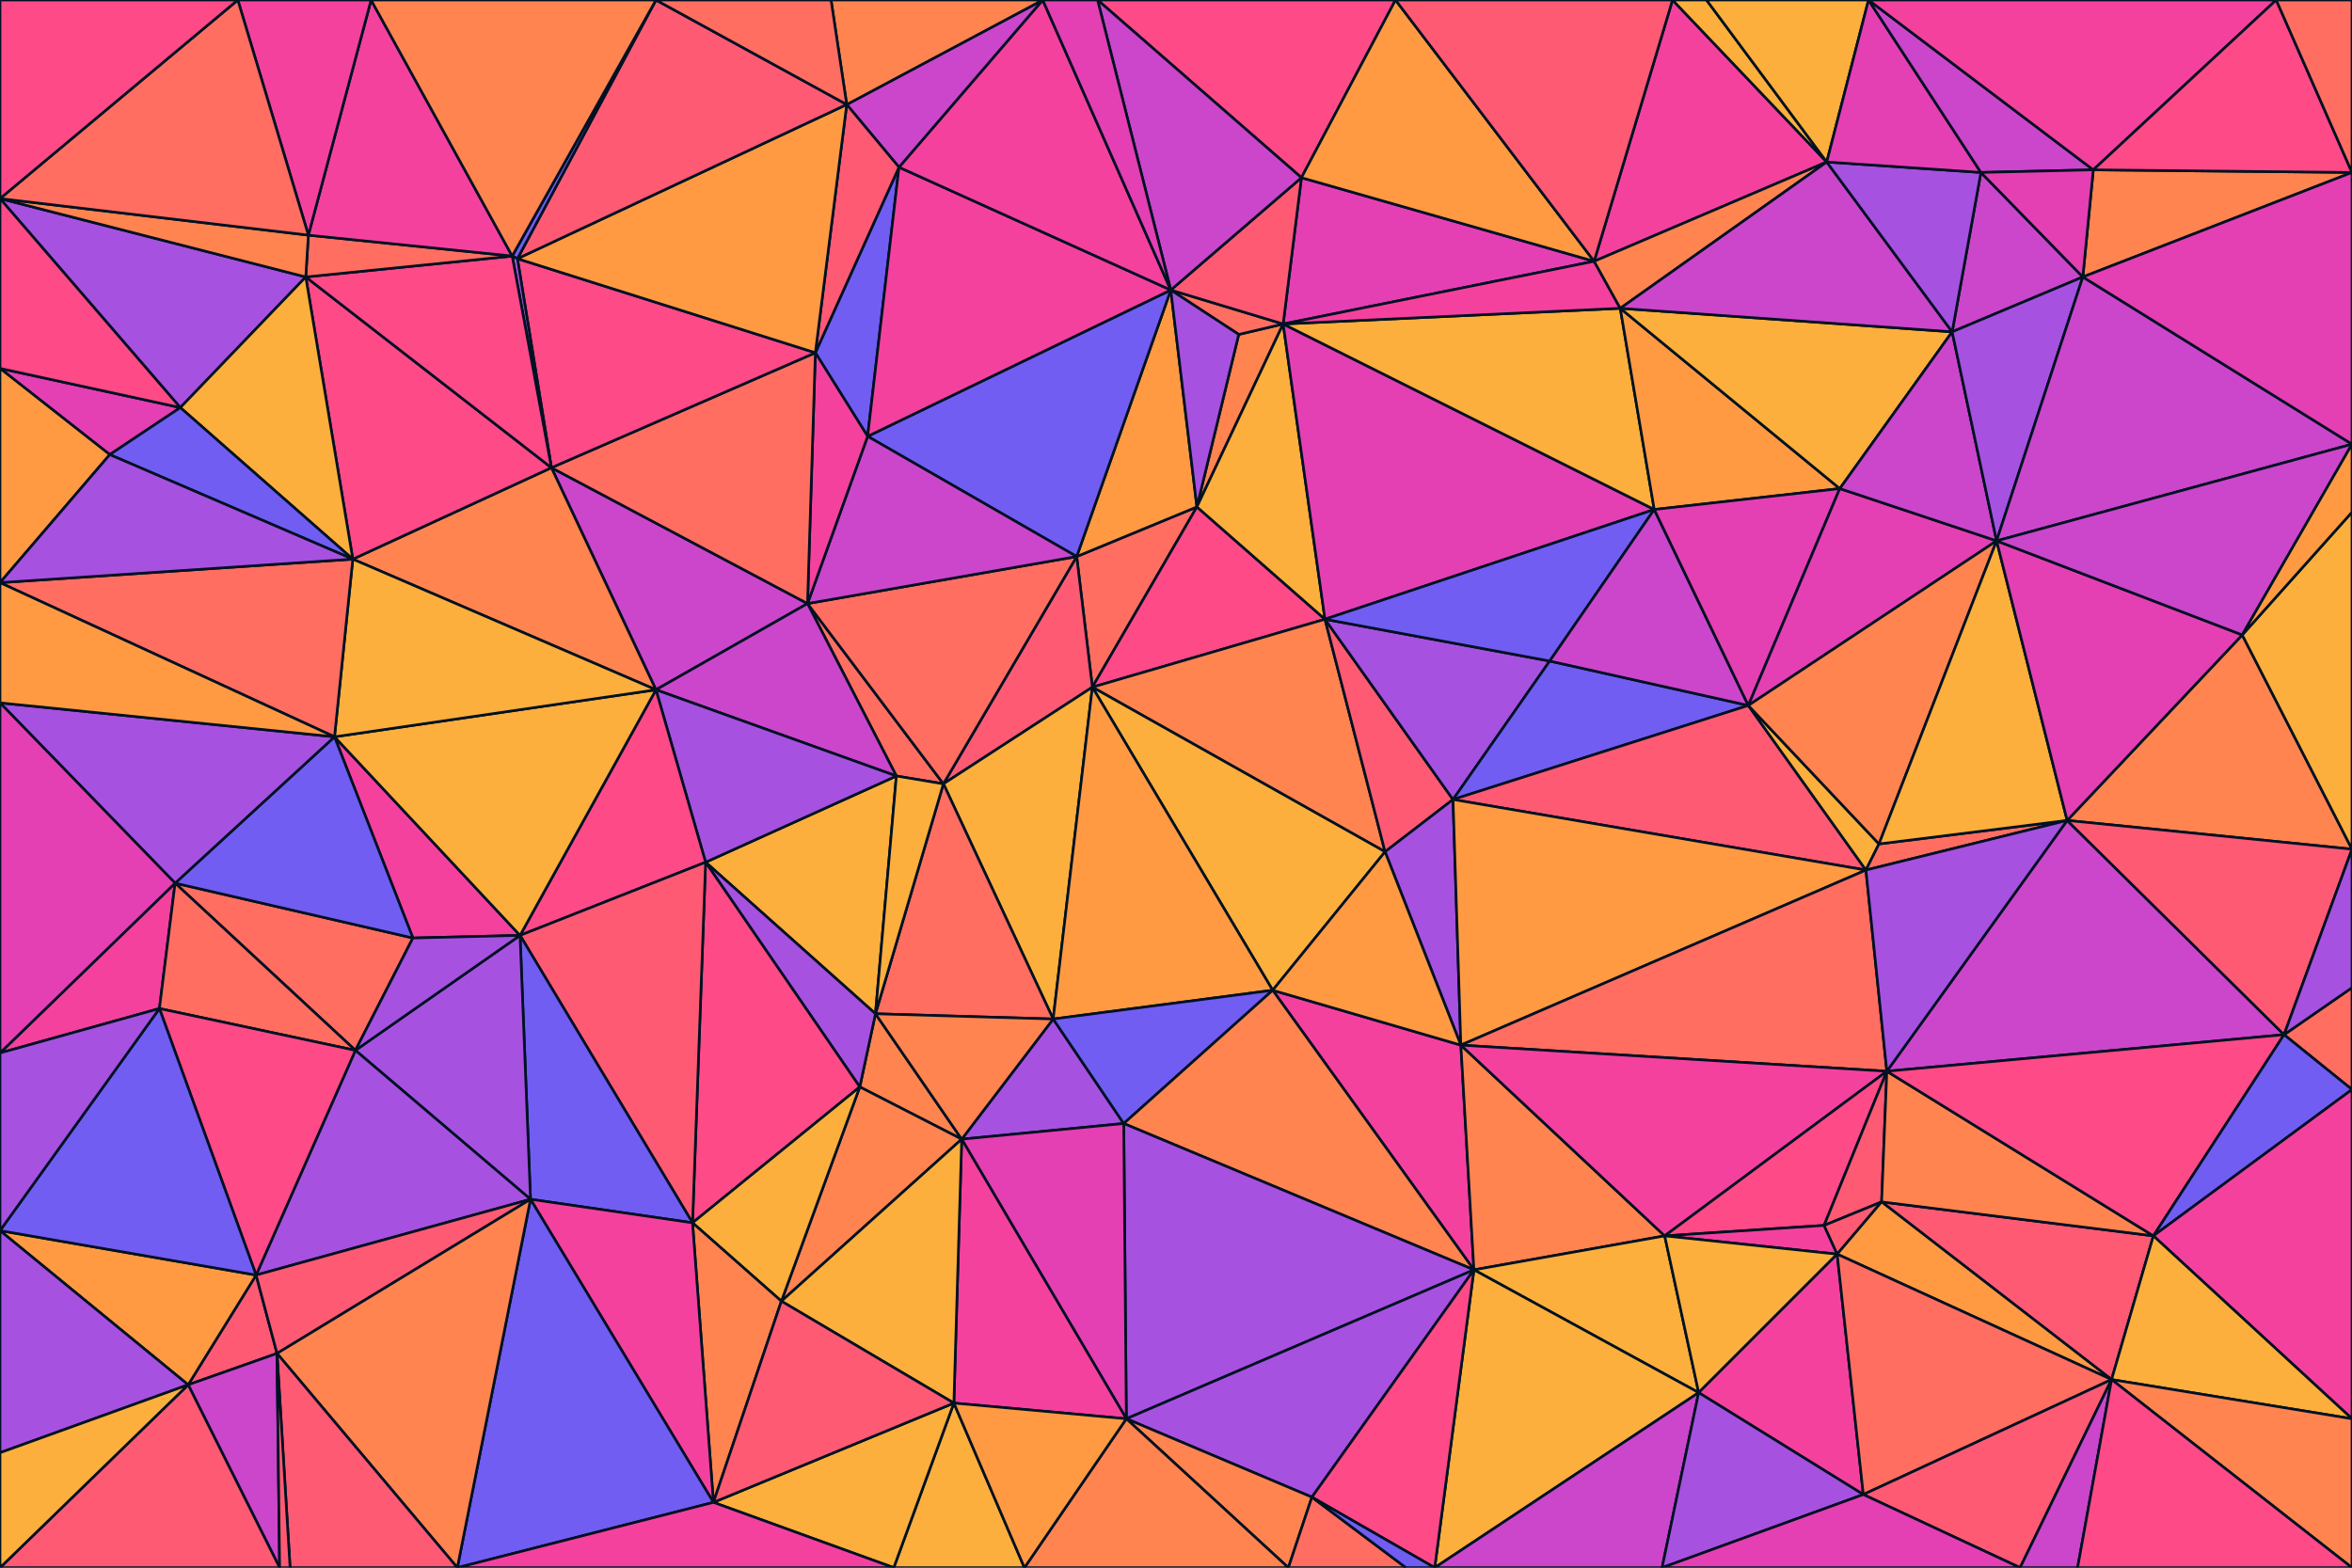 <svg id="visual" viewBox="0 0 900 600" width="900" height="600" xmlns="http://www.w3.org/2000/svg" xmlns:xlink="http://www.w3.org/1999/xlink" version="1.1"><g stroke-width="1" stroke-linejoin="bevel"><path d="M418 263L458 194L412 213Z" fill="#ff6e61" stroke="#001122"></path><path d="M418 263L507 237L458 194Z" fill="#ff4a88" stroke="#001122"></path><path d="M412 213L361 300L418 263Z" fill="#ff5a74" stroke="#001122"></path><path d="M418 263L530 326L507 237Z" fill="#ff8450" stroke="#001122"></path><path d="M491 124L474 128L458 194Z" fill="#ff8450" stroke="#001122"></path><path d="M458 194L448 111L412 213Z" fill="#ff9a43" stroke="#001122"></path><path d="M507 237L491 124L458 194Z" fill="#fcaf3c" stroke="#001122"></path><path d="M309 231L343 297L361 300Z" fill="#ff6e61" stroke="#001122"></path><path d="M309 231L361 300L412 213Z" fill="#ff6e61" stroke="#001122"></path><path d="M491 124L448 111L474 128Z" fill="#ff6e61" stroke="#001122"></path><path d="M474 128L448 111L458 194Z" fill="#a751e0" stroke="#001122"></path><path d="M487 379L530 326L418 263Z" fill="#fcaf3c" stroke="#001122"></path><path d="M507 237L633 195L491 124Z" fill="#e53fb4" stroke="#001122"></path><path d="M530 326L556 306L507 237Z" fill="#ff5a74" stroke="#001122"></path><path d="M448 111L332 167L412 213Z" fill="#715df2" stroke="#001122"></path><path d="M332 167L309 231L412 213Z" fill="#cb46cb" stroke="#001122"></path><path d="M556 306L593 253L507 237Z" fill="#a751e0" stroke="#001122"></path><path d="M403 390L418 263L361 300Z" fill="#fcaf3c" stroke="#001122"></path><path d="M403 390L487 379L418 263Z" fill="#ff9a43" stroke="#001122"></path><path d="M530 326L559 400L556 306Z" fill="#a751e0" stroke="#001122"></path><path d="M335 388L403 390L361 300Z" fill="#ff6e61" stroke="#001122"></path><path d="M344 64L312 135L332 167Z" fill="#715df2" stroke="#001122"></path><path d="M332 167L312 135L309 231Z" fill="#f5419e" stroke="#001122"></path><path d="M610 100L498 68L491 124Z" fill="#e53fb4" stroke="#001122"></path><path d="M491 124L498 68L448 111Z" fill="#ff5a74" stroke="#001122"></path><path d="M448 111L344 64L332 167Z" fill="#f5419e" stroke="#001122"></path><path d="M593 253L633 195L507 237Z" fill="#715df2" stroke="#001122"></path><path d="M270 330L335 388L343 297Z" fill="#fcaf3c" stroke="#001122"></path><path d="M343 297L335 388L361 300Z" fill="#fcaf3c" stroke="#001122"></path><path d="M368 436L430 430L403 390Z" fill="#a751e0" stroke="#001122"></path><path d="M403 390L430 430L487 379Z" fill="#715df2" stroke="#001122"></path><path d="M211 179L251 264L309 231Z" fill="#cb46cb" stroke="#001122"></path><path d="M309 231L251 264L343 297Z" fill="#cb46cb" stroke="#001122"></path><path d="M399 0L344 64L448 111Z" fill="#f5419e" stroke="#001122"></path><path d="M312 135L211 179L309 231Z" fill="#ff6e61" stroke="#001122"></path><path d="M564 486L559 400L487 379Z" fill="#f5419e" stroke="#001122"></path><path d="M487 379L559 400L530 326Z" fill="#ff9a43" stroke="#001122"></path><path d="M556 306L669 270L593 253Z" fill="#715df2" stroke="#001122"></path><path d="M593 253L669 270L633 195Z" fill="#cb46cb" stroke="#001122"></path><path d="M251 264L270 330L343 297Z" fill="#a751e0" stroke="#001122"></path><path d="M633 195L620 118L491 124Z" fill="#fcaf3c" stroke="#001122"></path><path d="M620 118L610 100L491 124Z" fill="#f5419e" stroke="#001122"></path><path d="M329 416L368 436L335 388Z" fill="#ff8450" stroke="#001122"></path><path d="M335 388L368 436L403 390Z" fill="#ff8450" stroke="#001122"></path><path d="M270 330L329 416L335 388Z" fill="#a751e0" stroke="#001122"></path><path d="M714 333L669 270L556 306Z" fill="#ff5a74" stroke="#001122"></path><path d="M633 195L704 187L620 118Z" fill="#ff9a43" stroke="#001122"></path><path d="M399 0L324 40L344 64Z" fill="#cb46cb" stroke="#001122"></path><path d="M344 64L324 40L312 135Z" fill="#ff5a74" stroke="#001122"></path><path d="M534 0L420 0L498 68Z" fill="#ff4a88" stroke="#001122"></path><path d="M498 68L420 0L448 111Z" fill="#cb46cb" stroke="#001122"></path><path d="M420 0L399 0L448 111Z" fill="#e53fb4" stroke="#001122"></path><path d="M198 99L211 179L312 135Z" fill="#ff4a88" stroke="#001122"></path><path d="M251 264L199 358L270 330Z" fill="#ff4a88" stroke="#001122"></path><path d="M610 100L534 0L498 68Z" fill="#ff9a43" stroke="#001122"></path><path d="M669 270L704 187L633 195Z" fill="#e53fb4" stroke="#001122"></path><path d="M699 62L640 0L610 100Z" fill="#f5419e" stroke="#001122"></path><path d="M610 100L640 0L534 0Z" fill="#ff5a74" stroke="#001122"></path><path d="M399 0L318 0L324 40Z" fill="#ff8450" stroke="#001122"></path><path d="M324 40L198 99L312 135Z" fill="#ff9a43" stroke="#001122"></path><path d="M430 430L564 486L487 379Z" fill="#ff8450" stroke="#001122"></path><path d="M559 400L714 333L556 306Z" fill="#ff9a43" stroke="#001122"></path><path d="M431 543L564 486L430 430Z" fill="#a751e0" stroke="#001122"></path><path d="M158 359L199 358L128 282Z" fill="#f5419e" stroke="#001122"></path><path d="M270 330L265 468L329 416Z" fill="#ff4a88" stroke="#001122"></path><path d="M329 416L299 498L368 436Z" fill="#ff8450" stroke="#001122"></path><path d="M251 0L198 99L324 40Z" fill="#ff5a74" stroke="#001122"></path><path d="M211 179L135 214L251 264Z" fill="#ff8450" stroke="#001122"></path><path d="M722 410L714 333L559 400Z" fill="#ff6e61" stroke="#001122"></path><path d="M669 270L764 207L704 187Z" fill="#e53fb4" stroke="#001122"></path><path d="M714 333L719 323L669 270Z" fill="#fcaf3c" stroke="#001122"></path><path d="M251 0L196 98L198 99Z" fill="#715df2" stroke="#001122"></path><path d="M198 99L196 98L211 179Z" fill="#a751e0" stroke="#001122"></path><path d="M199 358L265 468L270 330Z" fill="#ff5a74" stroke="#001122"></path><path d="M368 436L431 543L430 430Z" fill="#e53fb4" stroke="#001122"></path><path d="M265 468L299 498L329 416Z" fill="#fcaf3c" stroke="#001122"></path><path d="M699 62L610 100L620 118Z" fill="#ff8450" stroke="#001122"></path><path d="M747 127L620 118L704 187Z" fill="#fcaf3c" stroke="#001122"></path><path d="M747 127L699 62L620 118Z" fill="#cb46cb" stroke="#001122"></path><path d="M564 486L637 473L559 400Z" fill="#ff8450" stroke="#001122"></path><path d="M318 0L251 0L324 40Z" fill="#ff6e61" stroke="#001122"></path><path d="M365 537L431 543L368 436Z" fill="#f5419e" stroke="#001122"></path><path d="M564 486L650 533L637 473Z" fill="#fcaf3c" stroke="#001122"></path><path d="M699 62L653 0L640 0Z" fill="#fcaf3c" stroke="#001122"></path><path d="M117 106L135 214L211 179Z" fill="#ff4a88" stroke="#001122"></path><path d="M299 498L365 537L368 436Z" fill="#fcaf3c" stroke="#001122"></path><path d="M128 282L199 358L251 264Z" fill="#fcaf3c" stroke="#001122"></path><path d="M199 358L203 459L265 468Z" fill="#715df2" stroke="#001122"></path><path d="M719 323L764 207L669 270Z" fill="#ff8450" stroke="#001122"></path><path d="M764 207L747 127L704 187Z" fill="#cb46cb" stroke="#001122"></path><path d="M135 214L128 282L251 264Z" fill="#fcaf3c" stroke="#001122"></path><path d="M714 333L791 314L719 323Z" fill="#ff6e61" stroke="#001122"></path><path d="M719 323L791 314L764 207Z" fill="#fcaf3c" stroke="#001122"></path><path d="M637 473L722 410L559 400Z" fill="#f5419e" stroke="#001122"></path><path d="M265 468L273 575L299 498Z" fill="#ff8450" stroke="#001122"></path><path d="M342 600L392 600L365 537Z" fill="#fcaf3c" stroke="#001122"></path><path d="M136 402L203 459L199 358Z" fill="#a751e0" stroke="#001122"></path><path d="M431 543L502 573L564 486Z" fill="#a751e0" stroke="#001122"></path><path d="M493 600L502 573L431 543Z" fill="#ff8450" stroke="#001122"></path><path d="M637 473L698 469L722 410Z" fill="#ff4a88" stroke="#001122"></path><path d="M703 480L698 469L637 473Z" fill="#f5419e" stroke="#001122"></path><path d="M874 396L791 314L722 410Z" fill="#cb46cb" stroke="#001122"></path><path d="M722 410L791 314L714 333Z" fill="#a751e0" stroke="#001122"></path><path d="M797 106L758 66L747 127Z" fill="#cb46cb" stroke="#001122"></path><path d="M797 106L747 127L764 207Z" fill="#a751e0" stroke="#001122"></path><path d="M747 127L758 66L699 62Z" fill="#a751e0" stroke="#001122"></path><path d="M699 62L715 0L653 0Z" fill="#fcaf3c" stroke="#001122"></path><path d="M698 469L720 460L722 410Z" fill="#ff5a74" stroke="#001122"></path><path d="M703 480L720 460L698 469Z" fill="#ff5a74" stroke="#001122"></path><path d="M67 338L136 402L158 359Z" fill="#ff6e61" stroke="#001122"></path><path d="M158 359L136 402L199 358Z" fill="#a751e0" stroke="#001122"></path><path d="M650 533L703 480L637 473Z" fill="#fcaf3c" stroke="#001122"></path><path d="M196 98L117 106L211 179Z" fill="#ff4a88" stroke="#001122"></path><path d="M135 214L0 223L128 282Z" fill="#ff6e61" stroke="#001122"></path><path d="M118 90L117 106L196 98Z" fill="#ff6e61" stroke="#001122"></path><path d="M758 66L715 0L699 62Z" fill="#e53fb4" stroke="#001122"></path><path d="M142 0L118 90L196 98Z" fill="#f5419e" stroke="#001122"></path><path d="M549 600L650 533L564 486Z" fill="#fcaf3c" stroke="#001122"></path><path d="M392 600L493 600L431 543Z" fill="#ff8450" stroke="#001122"></path><path d="M502 573L549 600L564 486Z" fill="#ff4a88" stroke="#001122"></path><path d="M392 600L431 543L365 537Z" fill="#ff9a43" stroke="#001122"></path><path d="M342 600L365 537L273 575Z" fill="#fcaf3c" stroke="#001122"></path><path d="M900 170L797 106L764 207Z" fill="#cb46cb" stroke="#001122"></path><path d="M758 66L801 65L715 0Z" fill="#cb46cb" stroke="#001122"></path><path d="M493 600L538 600L502 573Z" fill="#ff6e61" stroke="#001122"></path><path d="M538 600L549 600L502 573Z" fill="#715df2" stroke="#001122"></path><path d="M273 575L365 537L299 498Z" fill="#ff5a74" stroke="#001122"></path><path d="M273 575L265 468L203 459Z" fill="#f5419e" stroke="#001122"></path><path d="M175 600L273 575L203 459Z" fill="#715df2" stroke="#001122"></path><path d="M251 0L142 0L196 98Z" fill="#ff8450" stroke="#001122"></path><path d="M42 174L69 156L0 141Z" fill="#e53fb4" stroke="#001122"></path><path d="M0 76L69 156L117 106Z" fill="#a751e0" stroke="#001122"></path><path d="M117 106L69 156L135 214Z" fill="#fcaf3c" stroke="#001122"></path><path d="M128 282L67 338L158 359Z" fill="#715df2" stroke="#001122"></path><path d="M900 66L801 65L797 106Z" fill="#ff8450" stroke="#001122"></path><path d="M797 106L801 65L758 66Z" fill="#e53fb4" stroke="#001122"></path><path d="M0 269L67 338L128 282Z" fill="#a751e0" stroke="#001122"></path><path d="M136 402L98 488L203 459Z" fill="#a751e0" stroke="#001122"></path><path d="M0 141L69 156L0 76Z" fill="#ff4a88" stroke="#001122"></path><path d="M69 156L42 174L135 214Z" fill="#715df2" stroke="#001122"></path><path d="M900 325L858 243L791 314Z" fill="#ff8450" stroke="#001122"></path><path d="M791 314L858 243L764 207Z" fill="#e53fb4" stroke="#001122"></path><path d="M549 600L636 600L650 533Z" fill="#cb46cb" stroke="#001122"></path><path d="M650 533L713 572L703 480Z" fill="#f5419e" stroke="#001122"></path><path d="M808 528L824 473L720 460Z" fill="#ff5a74" stroke="#001122"></path><path d="M720 460L824 473L722 410Z" fill="#ff8450" stroke="#001122"></path><path d="M0 403L61 386L67 338Z" fill="#f5419e" stroke="#001122"></path><path d="M67 338L61 386L136 402Z" fill="#ff6e61" stroke="#001122"></path><path d="M142 0L91 0L118 90Z" fill="#f5419e" stroke="#001122"></path><path d="M636 600L713 572L650 533Z" fill="#a751e0" stroke="#001122"></path><path d="M61 386L98 488L136 402Z" fill="#ff4a88" stroke="#001122"></path><path d="M72 530L106 518L98 488Z" fill="#ff5a74" stroke="#001122"></path><path d="M98 488L106 518L203 459Z" fill="#ff5a74" stroke="#001122"></path><path d="M273 575L175 600L342 600Z" fill="#f5419e" stroke="#001122"></path><path d="M808 528L720 460L703 480Z" fill="#ff9a43" stroke="#001122"></path><path d="M0 141L0 223L42 174Z" fill="#ff9a43" stroke="#001122"></path><path d="M42 174L0 223L135 214Z" fill="#a751e0" stroke="#001122"></path><path d="M0 471L72 530L98 488Z" fill="#ff9a43" stroke="#001122"></path><path d="M0 223L0 269L128 282Z" fill="#ff9a43" stroke="#001122"></path><path d="M900 325L900 196L858 243Z" fill="#fcaf3c" stroke="#001122"></path><path d="M858 243L900 170L764 207Z" fill="#cb46cb" stroke="#001122"></path><path d="M824 473L874 396L722 410Z" fill="#ff4a88" stroke="#001122"></path><path d="M106 518L175 600L203 459Z" fill="#ff8450" stroke="#001122"></path><path d="M900 196L900 170L858 243Z" fill="#ff9a43" stroke="#001122"></path><path d="M0 76L117 106L118 90Z" fill="#ff8450" stroke="#001122"></path><path d="M874 396L900 325L791 314Z" fill="#ff5a74" stroke="#001122"></path><path d="M900 417L900 378L874 396Z" fill="#ff6e61" stroke="#001122"></path><path d="M713 572L808 528L703 480Z" fill="#ff6e61" stroke="#001122"></path><path d="M900 417L874 396L824 473Z" fill="#715df2" stroke="#001122"></path><path d="M874 396L900 378L900 325Z" fill="#a751e0" stroke="#001122"></path><path d="M91 0L0 76L118 90Z" fill="#ff6e61" stroke="#001122"></path><path d="M0 471L98 488L61 386Z" fill="#715df2" stroke="#001122"></path><path d="M106 518L111 600L175 600Z" fill="#ff5a74" stroke="#001122"></path><path d="M0 269L0 403L67 338Z" fill="#e53fb4" stroke="#001122"></path><path d="M900 170L900 66L797 106Z" fill="#e53fb4" stroke="#001122"></path><path d="M801 65L871 0L715 0Z" fill="#f5419e" stroke="#001122"></path><path d="M900 66L871 0L801 65Z" fill="#ff4a88" stroke="#001122"></path><path d="M900 543L900 417L824 473Z" fill="#f5419e" stroke="#001122"></path><path d="M713 572L773 600L808 528Z" fill="#ff5a74" stroke="#001122"></path><path d="M808 528L900 543L824 473Z" fill="#fcaf3c" stroke="#001122"></path><path d="M636 600L773 600L713 572Z" fill="#e53fb4" stroke="#001122"></path><path d="M107 600L106 518L72 530Z" fill="#cb46cb" stroke="#001122"></path><path d="M107 600L111 600L106 518Z" fill="#ff5a74" stroke="#001122"></path><path d="M0 600L107 600L72 530Z" fill="#ff5a74" stroke="#001122"></path><path d="M773 600L795 600L808 528Z" fill="#cb46cb" stroke="#001122"></path><path d="M91 0L0 0L0 76Z" fill="#ff4a88" stroke="#001122"></path><path d="M0 403L0 471L61 386Z" fill="#a751e0" stroke="#001122"></path><path d="M900 66L900 0L871 0Z" fill="#ff6e61" stroke="#001122"></path><path d="M900 600L900 543L808 528Z" fill="#ff8450" stroke="#001122"></path><path d="M0 471L0 556L72 530Z" fill="#a751e0" stroke="#001122"></path><path d="M0 556L0 600L72 530Z" fill="#fcaf3c" stroke="#001122"></path><path d="M795 600L900 600L808 528Z" fill="#ff4a88" stroke="#001122"></path></g></svg>